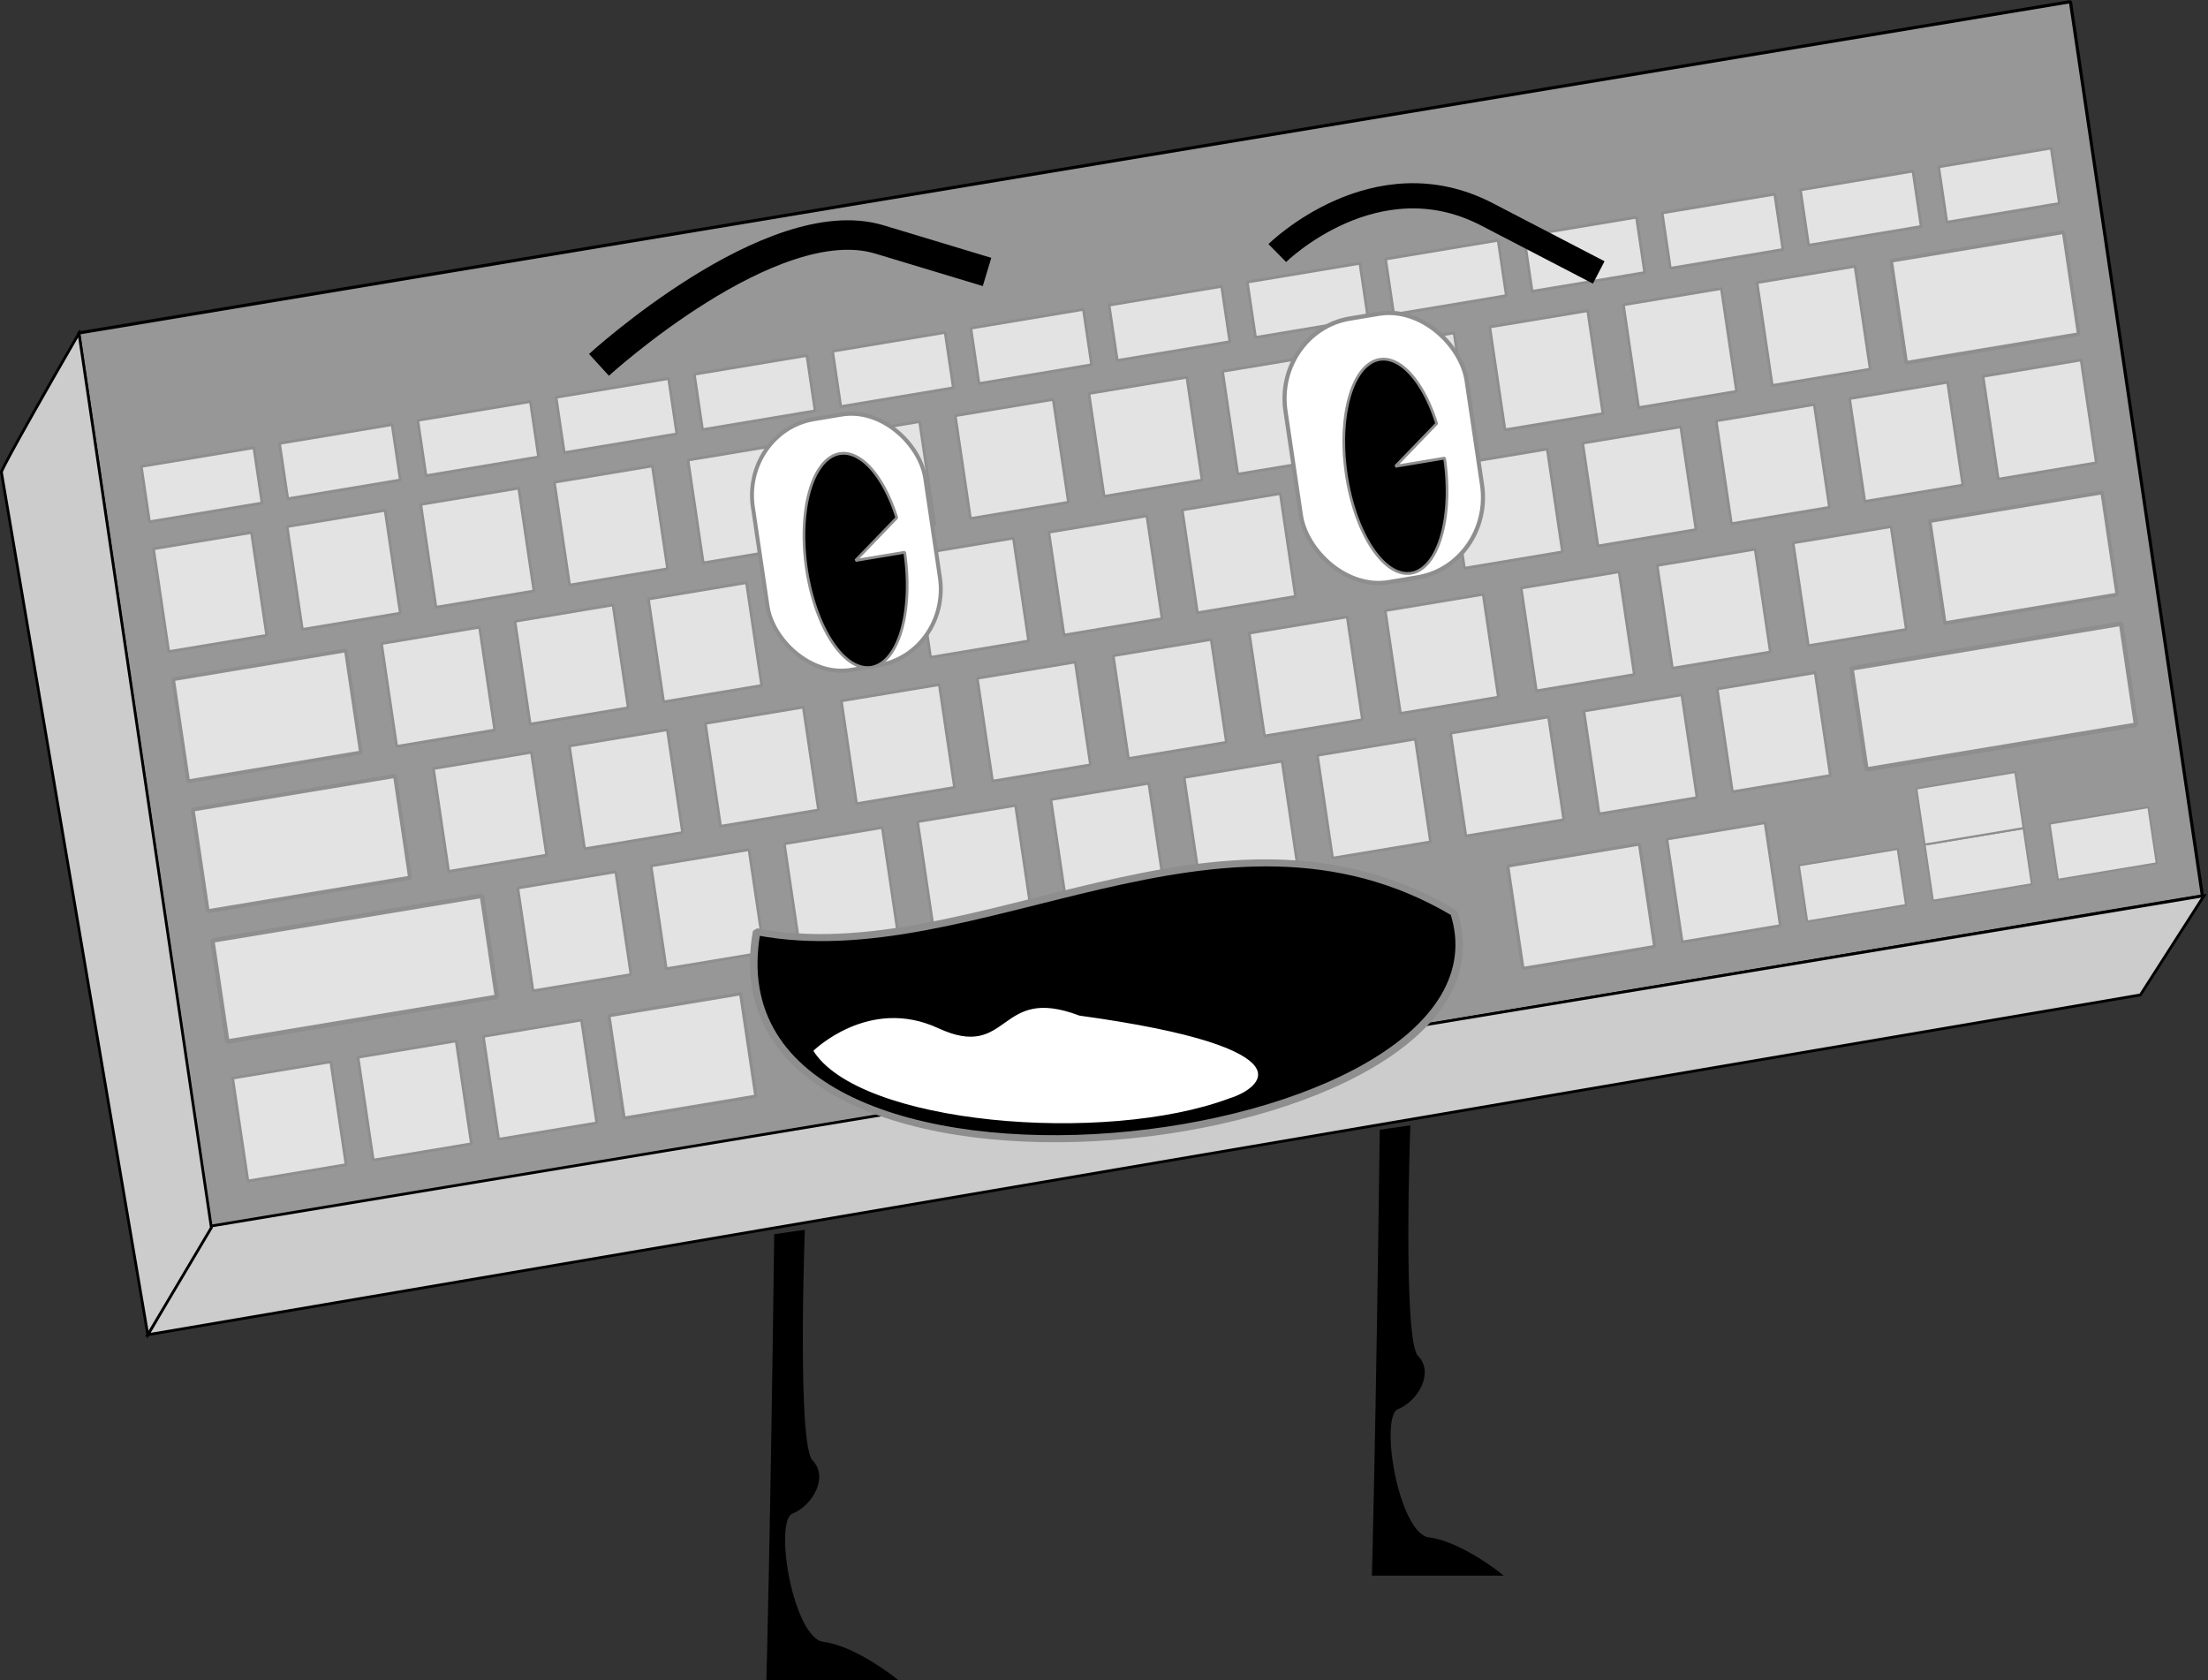 <?xml version="1.0" encoding="UTF-8"?>
<!-- Created with Inkscape (http://www.inkscape.org/) -->
<svg width="110.52mm" height="84.104mm" version="1.1" viewBox="0 0 110.52 84.104" xmlns="http://www.w3.org/2000/svg" xmlns:cc="http://creativecommons.org/ns#" xmlns:dc="http://purl.org/dc/elements/1.1/" xmlns:rdf="http://www.w3.org/1999/02/22-rdf-syntax-ns#" xmlns:xlink="http://www.w3.org/1999/xlink">
 <rect x="0" y="0" width="110.52" height="84.104" fill="#333333" stroke="none"/>
 <g transform="translate(-38.205 -108.46)" stroke="#8e8e8e">
  <g transform="matrix(.524 0 0 .524 40.593 79.726)">
   <rect transform="matrix(.986 -.164 .146 .989 3.514 -4.686)" x="-13.905" y="90.039" width="192.97" height="86.362" fill="#979797" stroke="#000" stroke-linejoin="bevel" stroke-width=".302" style="paint-order:stroke markers fill"/>
   <g stroke="#8e8e8e">
    <g stroke-linejoin="bevel">
     <g transform="matrix(.948 -.158 .148 1 -14.216 16.968)" fill="#e3e3e3" stroke-width=".265">
      <rect x="11.282" y="84.199" width="11.339" height="5.292" style="paint-order:stroke markers fill"/>
      <rect x="192.39" y="84.199" width="11.339" height="5.292" style="paint-order:stroke markers fill"/>
      <rect x="178.46" y="84.199" width="11.339" height="5.292" style="paint-order:stroke markers fill"/>
      <rect x="164.53" y="84.199" width="11.339" height="5.292" style="paint-order:stroke markers fill"/>
      <rect x="150.6" y="84.199" width="11.339" height="5.292" style="paint-order:stroke markers fill"/>
      <rect x="136.66" y="84.199" width="11.339" height="5.292" style="paint-order:stroke markers fill"/>
      <rect x="122.73" y="84.199" width="11.339" height="5.292" style="paint-order:stroke markers fill"/>
      <rect x="108.8" y="84.199" width="11.339" height="5.292" style="paint-order:stroke markers fill"/>
      <rect x="94.87" y="84.199" width="11.339" height="5.292" style="paint-order:stroke markers fill"/>
      <rect x="80.939" y="84.199" width="11.339" height="5.292" style="paint-order:stroke markers fill"/>
      <rect x="67.008" y="84.199" width="11.339" height="5.292" style="paint-order:stroke markers fill"/>
      <rect x="53.076" y="84.199" width="11.339" height="5.292" style="paint-order:stroke markers fill"/>
      <rect x="39.145" y="84.199" width="11.339" height="5.292" style="paint-order:stroke markers fill"/>
      <rect x="25.214" y="84.199" width="11.339" height="5.292" style="paint-order:stroke markers fill"/>
     </g>
     <g transform="matrix(.952 -.158 .148 1 -14.269 16.894)" fill="#e3e3e3">
      <rect x="38.098" y="92.137" width="9.827" height="9.827" stroke-width=".265" style="paint-order:stroke markers fill"/>
      <rect x="185.63" y="92.179" width="17.302" height="9.742" stroke-width=".35" style="paint-order:stroke markers fill"/>
      <g stroke-width=".265">
       <rect x="51.506" y="92.137" width="9.827" height="9.827" style="paint-order:stroke markers fill"/>
       <rect x="64.914" y="92.137" width="9.827" height="9.827" style="paint-order:stroke markers fill"/>
       <rect x="78.322" y="92.137" width="9.827" height="9.827" style="paint-order:stroke markers fill"/>
       <rect x="91.73" y="92.137" width="9.827" height="9.827" style="paint-order:stroke markers fill"/>
       <rect x="105.14" y="92.137" width="9.827" height="9.827" style="paint-order:stroke markers fill"/>
       <rect x="118.55" y="92.137" width="9.827" height="9.827" style="paint-order:stroke markers fill"/>
       <rect x="131.95" y="92.137" width="9.827" height="9.827" style="paint-order:stroke markers fill"/>
       <rect x="24.69" y="92.137" width="9.827" height="9.827" style="paint-order:stroke markers fill"/>
       <rect x="145.36" y="92.137" width="9.827" height="9.827" style="paint-order:stroke markers fill"/>
       <rect x="158.77" y="92.137" width="9.827" height="9.827" style="paint-order:stroke markers fill"/>
       <rect x="172.18" y="92.137" width="9.827" height="9.827" style="paint-order:stroke markers fill"/>
       <rect x="11.282" y="92.137" width="9.827" height="9.827" style="paint-order:stroke markers fill"/>
      </g>
     </g>
     <g transform="matrix(.953 -.159 .148 1 -14.362 16.139)">
      <g fill="#e3e3e3">
       <rect x="11.282" y="105.37" width="17.302" height="9.742" stroke-width=".35" style="paint-order:stroke markers fill"/>
       <rect x="58.933" y="105.28" width="9.827" height="9.827" stroke-width=".265" style="paint-order:stroke markers fill"/>
       <rect x="85.689" y="105.28" width="9.827" height="9.827" stroke-width=".265" style="paint-order:stroke markers fill"/>
      </g>
      <rect x="70.48" y="91.088" width="17.278" height="23.958" ry="7.243" fill="#fff" stroke-width=".39" style="paint-order:stroke markers fill"/>
      <g fill="#e3e3e3" stroke-width=".265">
       <rect x="99.067" y="105.28" width="9.827" height="9.827" style="paint-order:stroke markers fill"/>
       <rect x="112.44" y="105.28" width="9.827" height="9.827" style="paint-order:stroke markers fill"/>
       <rect x="139.2" y="105.28" width="9.827" height="9.827" style="paint-order:stroke markers fill"/>
       <rect x="152.58" y="105.28" width="9.827" height="9.827" style="paint-order:stroke markers fill"/>
       <rect x="45.555" y="105.28" width="9.827" height="9.827" style="paint-order:stroke markers fill"/>
       <rect x="165.96" y="105.28" width="9.827" height="9.827" style="paint-order:stroke markers fill"/>
       <rect x="179.33" y="105.28" width="9.827" height="9.827" style="paint-order:stroke markers fill"/>
       <rect x="192.71" y="105.28" width="9.827" height="9.827" style="paint-order:stroke markers fill"/>
       <rect x="32.177" y="105.28" width="9.827" height="9.827" style="paint-order:stroke markers fill"/>
      </g>
      <rect x="123.97" y="90.05" width="18.159" height="25.179" ry="7.612" fill="#fff" stroke-width=".41" style="paint-order:stroke markers fill"/>
      <path d="m138.85 104.53a4.925 10.205 0 0 1-4.514 10.17 4.925 10.205 0 0 1-5.267-8.474 4.925 10.205 0 0 1 3.636-11.582 4.925 10.205 0 0 1 5.873 6.544l-4.653 3.343z" stroke-width=".265" style="paint-order:stroke markers fill"/>
      <path d="m84.679 104.91a4.925 10.205 0 0 1-4.514 10.17 4.925 10.205 0 0 1-5.267-8.474 4.925 10.205 0 0 1 3.636-11.582 4.925 10.205 0 0 1 5.873 6.544l-4.653 3.343z" stroke-width=".265" style="paint-order:stroke markers fill"/>
     </g>
     <g transform="matrix(.952 -.158 .148 1 -14.346 16.095)" fill="#e3e3e3">
      <rect x="11.297" y="117.85" width="20.297" height="9.714" stroke-width=".378" style="paint-order:stroke markers fill"/>
      <rect x="185.59" y="117.84" width="17.302" height="9.742" stroke-width=".35" style="paint-order:stroke markers fill"/>
      <g stroke-width=".265">
       <rect x="62.753" y="117.75" width="9.827" height="9.827" style="paint-order:stroke markers fill"/>
       <rect x="76.397" y="117.75" width="9.827" height="9.827" style="paint-order:stroke markers fill"/>
       <rect x="90.04" y="117.75" width="9.827" height="9.827" style="paint-order:stroke markers fill"/>
       <rect x="103.68" y="117.75" width="9.827" height="9.827" style="paint-order:stroke markers fill"/>
       <rect x="117.33" y="117.75" width="9.827" height="9.827" style="paint-order:stroke markers fill"/>
       <rect x="130.97" y="117.75" width="9.827" height="9.827" style="paint-order:stroke markers fill"/>
       <rect x="144.61" y="117.75" width="9.827" height="9.827" style="paint-order:stroke markers fill"/>
       <rect x="158.26" y="117.75" width="9.827" height="9.827" style="paint-order:stroke markers fill"/>
       <rect x="49.11" y="117.75" width="9.827" height="9.827" style="paint-order:stroke markers fill"/>
       <rect x="171.9" y="117.75" width="9.827" height="9.827" style="paint-order:stroke markers fill"/>
       <rect x="35.467" y="117.75" width="9.827" height="9.827" style="paint-order:stroke markers fill"/>
      </g>
     </g>
     <g transform="matrix(.952 -.158 .148 1 -13.873 16.797)" fill="#e3e3e3">
      <rect x="175.42" y="129.6" width="27.044" height="9.657" stroke-width=".435" style="paint-order:stroke markers fill"/>
      <rect x="10.947" y="129.6" width="27.044" height="9.657" stroke-width=".435" style="paint-order:stroke markers fill"/>
      <g stroke-width=".265">
       <rect x="68.364" y="129.43" width="9.827" height="9.827" style="paint-order:stroke markers fill"/>
       <rect x="81.736" y="129.43" width="9.827" height="9.827" style="paint-order:stroke markers fill"/>
       <rect x="95.108" y="129.43" width="9.827" height="9.827" style="paint-order:stroke markers fill"/>
       <rect x="108.48" y="129.43" width="9.827" height="9.827" style="paint-order:stroke markers fill"/>
       <rect x="121.85" y="129.43" width="9.827" height="9.827" style="paint-order:stroke markers fill"/>
       <rect x="135.22" y="129.43" width="9.827" height="9.827" style="paint-order:stroke markers fill"/>
       <rect x="148.59" y="129.43" width="9.827" height="9.827" style="paint-order:stroke markers fill"/>
       <rect x="161.97" y="129.43" width="9.827" height="9.827" style="paint-order:stroke markers fill"/>
       <rect x="54.992" y="129.43" width="9.827" height="9.827" style="paint-order:stroke markers fill"/>
       <rect x="41.621" y="129.43" width="9.827" height="9.827" style="paint-order:stroke markers fill"/>
      </g>
     </g>
    </g>
    <g transform="matrix(.999 0 0 1 .19 -.001)">
     <g fill="#e3e3e3" stroke="#8e8e8e" stroke-linejoin="bevel">
      <g stroke-width=".262">
       <rect transform="matrix(.986 -.164 .147 .989 0 0)" x="-5.903" y="158.59" width="9.52" height="9.935" style="paint-order:stroke markers fill"/>
       <rect transform="matrix(.986 -.164 .147 .989 0 0)" x="6.253" y="158.59" width="9.52" height="9.935" style="paint-order:stroke markers fill"/>
       <rect transform="matrix(.986 -.164 .147 .989 0 0)" x="18.408" y="158.59" width="9.52" height="9.935" style="paint-order:stroke markers fill"/>
      </g>
      <rect transform="matrix(.986 -.164 .147 .989 0 0)" x="30.584" y="158.61" width="12.775" height="9.893" stroke-width=".303" style="paint-order:stroke markers fill"/>
      <rect transform="matrix(.986 -.164 .147 .989 0 0)" x="117.75" y="158.61" width="12.775" height="9.893" stroke-width=".303" style="paint-order:stroke markers fill"/>
      <rect transform="matrix(.986 -.164 .147 .989 0 0)" x="133.19" y="158.57" width="9.52" height="9.935" stroke-width=".262" style="paint-order:stroke markers fill"/>
      <rect transform="matrix(.986 -.164 .147 .989 0 0)" x="145.31" y="163.12" width="9.586" height="5.419" stroke-width=".194" style="paint-order:stroke markers fill"/>
      <rect transform="matrix(.986 -.164 .147 .989 0 0)" x="169.62" y="163.12" width="9.586" height="5.419" stroke-width=".194" style="paint-order:stroke markers fill"/>
     </g>
     <g transform="matrix(.956 -.159 .148 1 16.157 11.877)" fill="#e3e3e3" stroke="#8e8e8e" stroke-linejoin="bevel" stroke-width=".196">
      <rect x="147.85" y="147.14" width="9.896" height="5.36" style="paint-order:stroke markers fill"/>
      <rect x="147.85" y="141.78" width="9.896" height="5.36" style="paint-order:stroke markers fill"/>
     </g>
     <path d="m14.526 172.09c-7.575 13.107-0.227 1.919-5.146 10.234l190.53-32.457 6.078-9.47z" fill="#ccc" stroke="#000" stroke-width=".265px"/>
     <g transform="matrix(1.049 -.108 .223 .994 -34.96 14.886)">
      <path d="m131.11 142.15c2.139 23.75-74.201 25.114-62.505-4.97 18.572 6.009 44.448-10.337 62.505 4.97z" stroke="#8e8e8e" stroke-linejoin="bevel" stroke-width=".673" style="paint-order:stroke markers fill"/>
      <g stroke="#000">
       <path d="m71.124 148.86s6.14-4.751 11.815-0.972c5.675 3.78 5.987-3.613 12.797 0.167 20.64 5.405 14.68 8.882 11.73 9.469-11.994 3.199-33.799-1.105-36.342-8.665z" fill="#fff" stroke-width=".265px"/>
       <path d="m64.235 165.88c-6.43 28.594-9.546 41.571-9.546 41.571l11.281 1.224s-2.894-3.357-5.635-4.035c-2.741-0.678-2.136-12.025-0.215-12.577 1.921-0.552 3.883-3.002 2.789-4.643s3.873-21.644 3.873-21.644z" stroke-width=".256px"/>
       <path d="m120.27 161.93c-6.43 28.594-9.546 41.571-9.546 41.571l11.281 1.224s-2.894-3.357-5.635-4.035c-2.741-0.678-2.136-12.025-0.215-12.577 1.921-0.552 3.883-3.002 2.789-4.643s3.873-21.644 3.873-21.644z" stroke-width=".256px"/>
      </g>
     </g>
     <g stroke="#000">
      <path d="m52.521 89.686s16.521-15.084 26.814-11.979l10.293 3.105" fill="none" stroke-width="2.817"/>
      <path d="m117.38 79.006s9.367-9.241 20.052-3.694l10.685 5.547" fill="none" stroke-width="2.406"/>
      <path d="m2.798 86.667c-7.575 13.107-7.416 13.258-7.416 13.258l13.998 82.398 6.078-10.226z" fill="#ccc" stroke-width=".265px"/>
     </g>
    </g>
   </g>
  </g>
 </g>
</svg>
